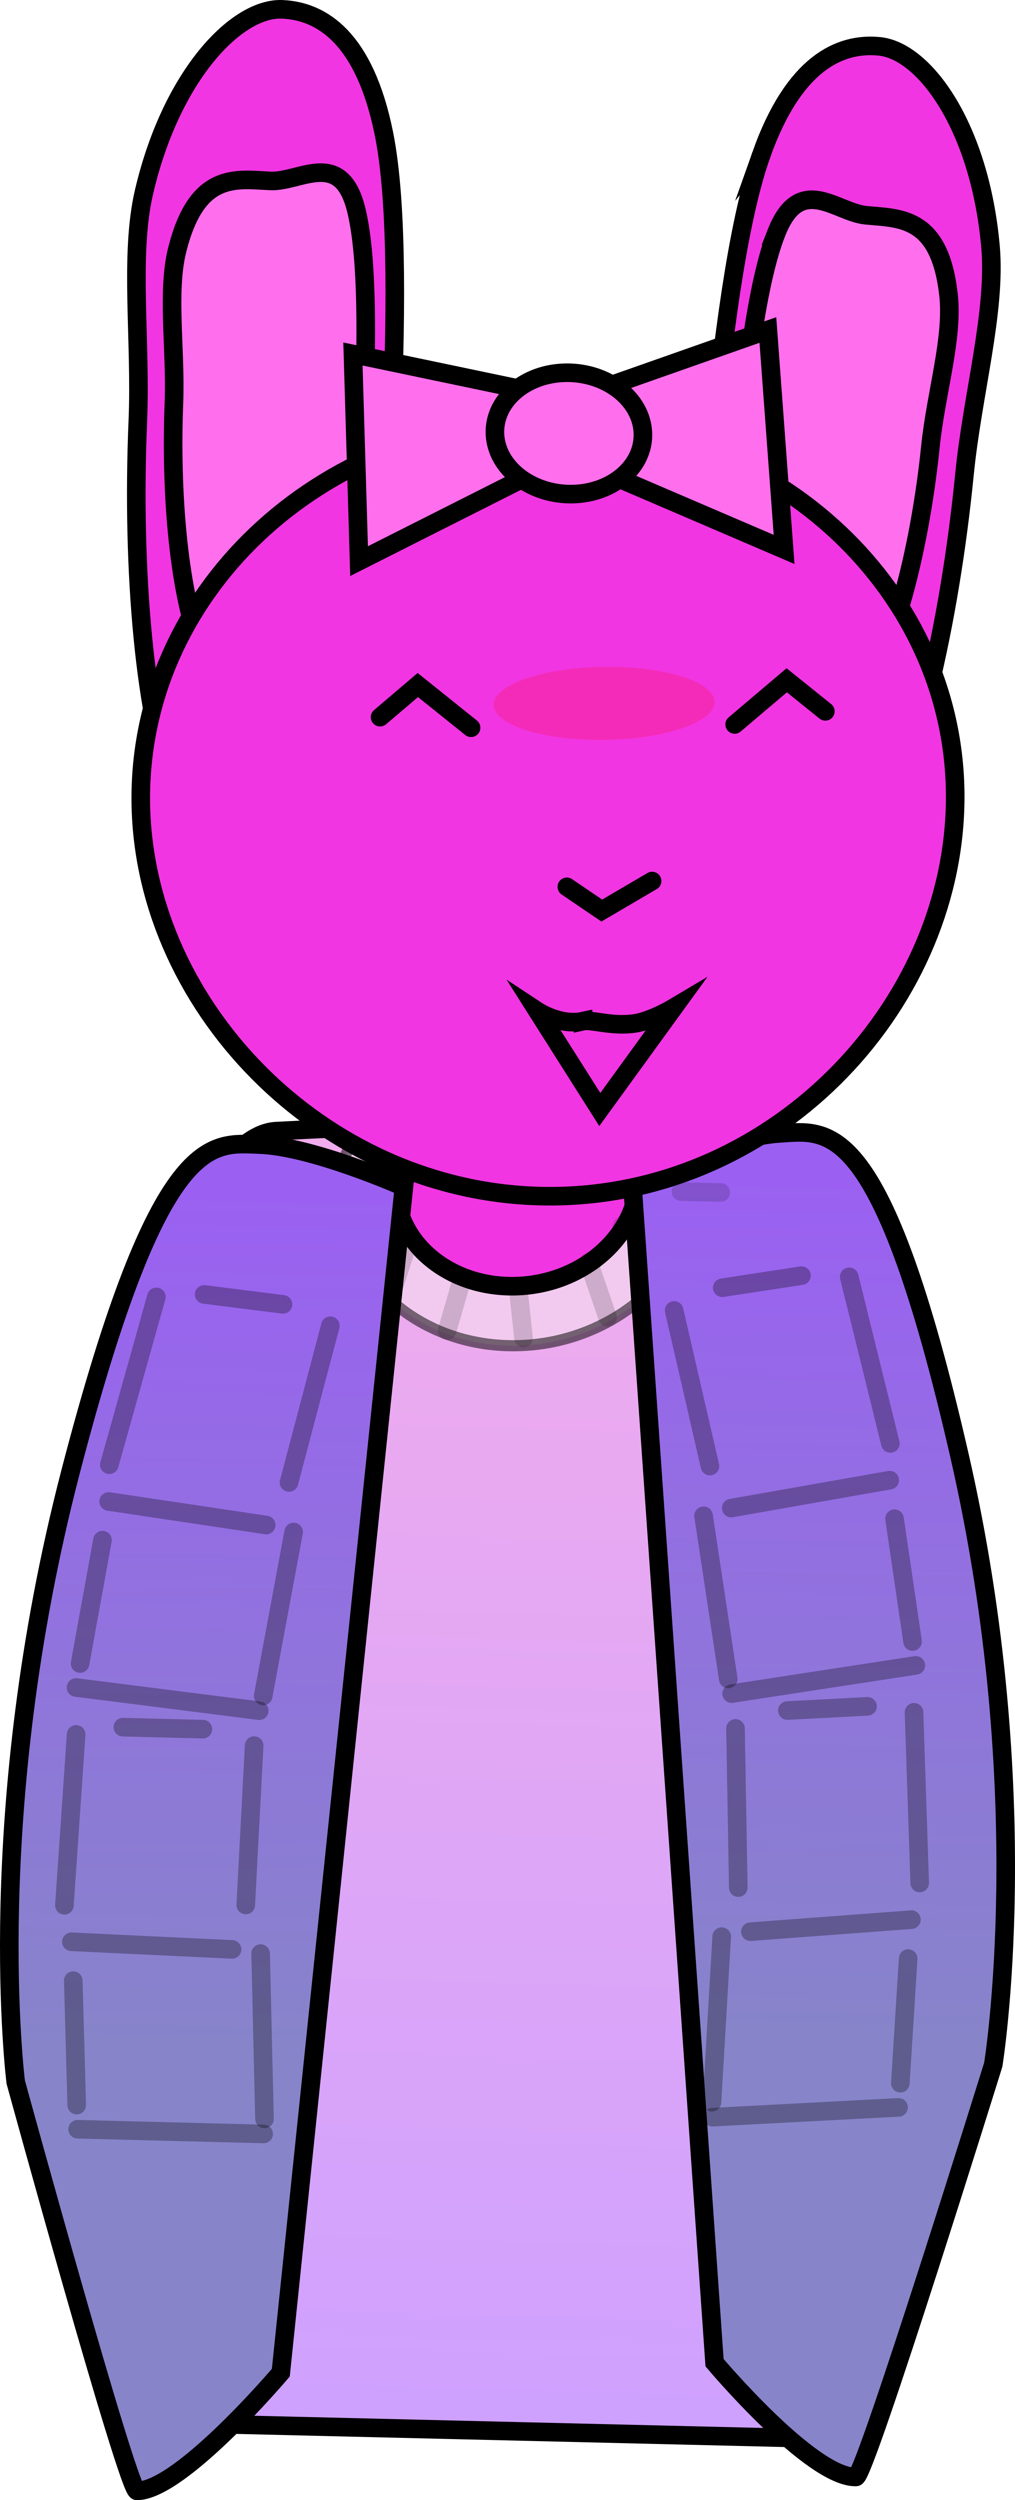 <svg version="1.1" xmlns="http://www.w3.org/2000/svg" xmlns:xlink="http://www.w3.org/1999/xlink" width="136.53" height="336.271" viewBox="0,0,136.53,336.271"><defs><linearGradient x1="328.79" y1="163.081" x2="323.631" y2="341.969" gradientUnits="userSpaceOnUse" id="color-1"><stop offset="0" stop-color="#f2acec"/><stop offset="1" stop-color="#cea1ff"/></linearGradient><linearGradient x1="285.615" y1="173.22" x2="283.576" y2="288.54" gradientUnits="userSpaceOnUse" id="color-2"><stop offset="0" stop-color="#9b60f2"/><stop offset="1" stop-color="#8784ca"/></linearGradient><linearGradient x1="371.164" y1="171.501" x2="369.125" y2="286.822" gradientUnits="userSpaceOnUse" id="color-3"><stop offset="0" stop-color="#9b60f2"/><stop offset="1" stop-color="#8784ca"/></linearGradient></defs><g transform="translate(-258.548,-13.21)"><g stroke-miterlimit="10"><path d="M276.31,338.981l-0.134,-144.184c0,0 9.638,-28.908 19.498,-29.449c9.791,-0.537 32.989,-1.412 53.261,-2.523c21.988,-1.206 30.737,28.63 30.737,28.63l-6.854,149.839z" fill="url(#color-1)" stroke="#000000" stroke-width="2.5" stroke-linecap="butt"/><path d="M352.741,171.922c-0.35,12.124 -11.455,22.101 -24.806,22.285c-13.35,0.183 -23.889,-9.497 -23.539,-21.621c0.35,-12.124 11.047,-7.943 24.397,-8.126c13.35,-0.183 24.297,-4.662 23.948,7.462z" fill="#f2caef" stroke-opacity="0.525" stroke="#000000" stroke-width="1.5" stroke-linecap="butt"/><path d="M344.468,171.747c-0.227,7.86 -7.745,14.332 -16.792,14.456c-9.047,0.124 -16.198,-6.147 -15.971,-14.006c0.227,-7.86 7.745,-14.332 16.792,-14.456c9.047,-0.124 16.198,6.147 15.971,14.006z" fill="#f235e2" stroke="#000000" stroke-width="2.5" stroke-linecap="butt"/><path d="M288.554,203.242l-2.298,4.959" fill="none" stroke-opacity="0.153" stroke="#000000" stroke-width="2.5" stroke-linecap="round"/><path d="M287.251,237.753l-2.286,-6.128" fill="none" stroke-opacity="0.153" stroke="#000000" stroke-width="2.5" stroke-linecap="round"/><path d="M373.285,201.155l-2.254,3.419" fill="none" stroke-opacity="0.153" stroke="#000000" stroke-width="2.5" stroke-linecap="round"/><path d="M368.65,223.085l0.447,5.845" fill="none" stroke-opacity="0.153" stroke="#000000" stroke-width="2.5" stroke-linecap="round"/><path d="M356.815,185.059c0,0 2.125,-1.806 2.938,-2.498c0.577,-0.491 1.481,-1.259 1.481,-1.259" fill="none" stroke-opacity="0.153" stroke="#000000" stroke-width="2.5" stroke-linecap="round"/><path d="M297.756,183.098l-2.429,-1.199" fill="none" stroke-opacity="0.153" stroke="#000000" stroke-width="2.5" stroke-linecap="round"/><path d="M367.128,190.461l-1.848,0.025" fill="none" stroke-opacity="0.153" stroke="#000000" stroke-width="2.5" stroke-linecap="round"/><path d="M354.313,261.162l1.487,1.827" fill="none" stroke-opacity="0.153" stroke="#000000" stroke-width="2.5" stroke-linecap="round"/><path d="M299.752,284.701l1.312,-2.79" fill="none" stroke-opacity="0.153" stroke="#000000" stroke-width="2.5" stroke-linecap="round"/><path d="M311.184,175.129l-5.217,4.074" fill="none" stroke-opacity="0.153" stroke="#000000" stroke-width="2.5" stroke-linecap="round"/><path d="M310.955,188.092l2.623,-8.231" fill="none" stroke-opacity="0.153" stroke="#000000" stroke-width="2.5" stroke-linecap="round"/><path d="M318.696,192.178l1.827,-6.314" fill="none" stroke-opacity="0.153" stroke="#000000" stroke-width="2.5" stroke-linecap="round"/><path d="M328.314,187.091l0.655,6.09" fill="none" stroke-opacity="0.153" stroke="#000000" stroke-width="2.5" stroke-linecap="round"/><path d="M340.261,190.357l-2.537,-7.398" fill="none" stroke-opacity="0.153" stroke="#000000" stroke-width="2.5" stroke-linecap="round"/><path d="M347.863,180.724l-5.671,-2.59" fill="none" stroke-opacity="0.153" stroke="#000000" stroke-width="2.5" stroke-linecap="round"/><path d="M260.665,293.252c0,0 -4.599,-36.06 7.388,-82.144c11.987,-46.084 18.911,-44.172 25.41,-43.953c7.168,0.242 19.418,5.691 19.418,5.691l-16.56,159.488c0,0 -13.387,15.817 -19.341,15.899c-1.226,0.017 -16.315,-54.98 -16.315,-54.98z" fill="url(#color-2)" stroke="#000000" stroke-width="2.5" stroke-linecap="butt"/><path d="M373.68,346.36c-6.025,0.083 -19.017,-15.372 -19.017,-15.372l-11.093,-159.108c0,0 12.597,-5.791 19.863,-6.23c6.589,-0.399 13.667,-2.502 24.164,43.273c10.497,45.775 4.558,81.98 4.558,81.98c0,0 -17.235,55.44 -18.475,55.457z" fill="url(#color-3)" stroke="#000000" stroke-width="2.5" stroke-linecap="butt"/><path d="M293.421,243.295l-24.651,-3.121" fill="none" stroke-opacity="0.298" stroke="#000000" stroke-width="2.5" stroke-linecap="round"/><path d="M293.951,241.311l4.096,-22.047" fill="none" stroke-opacity="0.298" stroke="#000000" stroke-width="2.5" stroke-linecap="round"/><path d="M273.165,215.158l21.192,3.168" fill="none" stroke-opacity="0.298" stroke="#000000" stroke-width="2.5" stroke-linecap="round"/><path d="M272.332,220.358l-3.011,16.596" fill="none" stroke-opacity="0.298" stroke="#000000" stroke-width="2.5" stroke-linecap="round"/><path d="M297.423,212.601l5.561,-21.079" fill="none" stroke-opacity="0.298" stroke="#000000" stroke-width="2.5" stroke-linecap="round"/><path d="M273.253,210.215l6.329,-22.572" fill="none" stroke-opacity="0.298" stroke="#000000" stroke-width="2.5" stroke-linecap="round"/><path d="M296.611,188.645l-10.6,-1.337" fill="none" stroke-opacity="0.298" stroke="#000000" stroke-width="2.5" stroke-linecap="round"/><path d="M268.99,299.59l25.023,0.633" fill="none" stroke-opacity="0.298" stroke="#000000" stroke-width="2.5" stroke-linecap="round"/><path d="M293.604,275.961l0.521,22.244" fill="none" stroke-opacity="0.298" stroke="#000000" stroke-width="2.5" stroke-linecap="round"/><path d="M289.761,275.4l-21.612,-1.025" fill="none" stroke-opacity="0.298" stroke="#000000" stroke-width="2.5" stroke-linecap="round"/><path d="M268.867,296.346l-0.463,-16.737" fill="none" stroke-opacity="0.298" stroke="#000000" stroke-width="2.5" stroke-linecap="round"/><path d="M292.735,247.993l-1.129,21.431" fill="none" stroke-opacity="0.298" stroke="#000000" stroke-width="2.5" stroke-linecap="round"/><path d="M268.79,246.485l-1.579,22.986" fill="none" stroke-opacity="0.298" stroke="#000000" stroke-width="2.5" stroke-linecap="round"/><path d="M275.078,245.512l10.759,0.267" fill="none" stroke-opacity="0.298" stroke="#000000" stroke-width="2.5" stroke-linecap="round"/><path d="M356.963,240.998l24.774,-3.799" fill="none" stroke-opacity="0.298" stroke="#000000" stroke-width="2.5" stroke-linecap="round"/><path d="M356.504,239.028l-3.318,-21.945" fill="none" stroke-opacity="0.298" stroke="#000000" stroke-width="2.5" stroke-linecap="round"/><path d="M378.224,212.291l-21.314,3.752" fill="none" stroke-opacity="0.298" stroke="#000000" stroke-width="2.5" stroke-linecap="round"/><path d="M381.299,233.992l-2.426,-16.522" fill="none" stroke-opacity="0.298" stroke="#000000" stroke-width="2.5" stroke-linecap="round"/><path d="M349.227,189.462l4.818,20.937" fill="none" stroke-opacity="0.298" stroke="#000000" stroke-width="2.5" stroke-linecap="round"/><path d="M372.778,184.938l5.533,22.409" fill="none" stroke-opacity="0.298" stroke="#000000" stroke-width="2.5" stroke-linecap="round"/><path d="M355.705,186.408l10.653,-1.629" fill="none" stroke-opacity="0.298" stroke="#000000" stroke-width="2.5" stroke-linecap="round"/><path d="M354.359,297.969l25.057,-1.32" fill="none" stroke-opacity="0.298" stroke="#000000" stroke-width="2.5" stroke-linecap="round"/><path d="M355.625,273.685l-1.307,22.269" fill="none" stroke-opacity="0.298" stroke="#000000" stroke-width="2.5" stroke-linecap="round"/><path d="M359.49,273.018l21.658,-1.619" fill="none" stroke-opacity="0.298" stroke="#000000" stroke-width="2.5" stroke-linecap="round"/><path d="M380.709,276.642l-1.055,16.758" fill="none" stroke-opacity="0.298" stroke="#000000" stroke-width="2.5" stroke-linecap="round"/><path d="M357.483,245.679l0.372,21.411" fill="none" stroke-opacity="0.298" stroke="#000000" stroke-width="2.5" stroke-linecap="round"/><path d="M381.494,243.513l0.766,22.954" fill="none" stroke-opacity="0.298" stroke="#000000" stroke-width="2.5" stroke-linecap="round"/><path d="M375.237,242.712l-10.774,0.563" fill="none" stroke-opacity="0.298" stroke="#000000" stroke-width="2.5" stroke-linecap="round"/><path d="M355.494,173.596l-5.339,-0.117" fill="none" stroke-opacity="0.153" stroke="#000000" stroke-width="2.5" stroke-linecap="round"/><path d="M311.193,71.334c-0.831,19.739 -2.796,38.992 -7.895,48.808c-2.912,5.605 -8.099,6.769 -11.522,6.625c-3.358,-0.141 -7.038,-0.442 -9.445,-6.072c-4.344,-10.16 -6.085,-30.843 -5.245,-50.797c0.46,-10.939 -1.163,-22.346 0.843,-30.909c3.682,-15.712 12.478,-24.781 18.573,-24.524c5.352,0.225 11.094,3.877 13.686,16.709c1.969,9.749 1.567,26.771 1.004,40.16z" fill="#f235e2" stroke="#000000" stroke-width="2.5" stroke-linecap="butt"/><path d="M307.496,68.634c-0.514,13.25 -1.88,26.166 -5.645,32.729c-2.15,3.747 -6.029,4.501 -8.594,4.385c-2.516,-0.113 -5.274,-0.336 -7.108,-4.129c-3.31,-6.846 -4.727,-20.743 -4.208,-34.137c0.285,-7.343 -0.994,-15.011 0.462,-20.749c2.671,-10.53 7.961,-9.394 12.528,-9.188c4.01,0.181 9.58,-4.513 11.592,4.118c1.529,6.557 1.321,17.984 0.973,26.971z" fill="#ff6fed" stroke="#000000" stroke-width="2.5" stroke-linecap="butt"/><path d="M360.935,34.067c4.367,-12.342 10.564,-15.152 15.895,-14.624c6.072,0.601 13.508,10.815 14.949,26.888c0.785,8.76 -2.423,19.826 -3.502,30.722c-1.968,19.875 -6.594,40.109 -12.32,49.559c-3.173,5.236 -6.859,5.018 -10.204,4.686c-3.41,-0.338 -8.382,-2.218 -10.478,-8.177c-3.671,-10.434 -2.915,-29.772 -0.968,-49.433c1.321,-13.335 3.311,-30.245 6.629,-39.622z" fill="#f235e2" stroke="#000000" stroke-width="2.5" stroke-linecap="butt"/><path d="M362.963,44.576c3.196,-8.169 8.057,-2.797 12.053,-2.414c4.551,0.436 9.947,0.062 11.123,10.743c0.641,5.821 -1.695,13.15 -2.438,20.378c-1.355,13.185 -4.697,26.593 -8.929,32.833c-2.345,3.458 -5.107,3.29 -7.614,3.05c-2.556,-0.245 -6.291,-1.524 -7.897,-5.492c-2.813,-6.95 -2.363,-19.786 -1.023,-32.829c0.909,-8.847 2.298,-20.063 4.726,-26.269z" fill="#ff6fed" stroke="#000000" stroke-width="2.5" stroke-linecap="butt"/><path d="M387.031,119.704c0.385,28 -23.527,53.977 -53.777,54.392c-30.25,0.415 -55.383,-24.887 -55.767,-52.888c-0.385,-28 23.826,-51.036 54.076,-51.451c30.25,-0.415 55.084,21.947 55.468,49.947z" fill="#f235e2" stroke="#000000" stroke-width="2.5" stroke-linecap="butt"/><path d="M354.668,107.612c0.037,2.709 -6.584,4.996 -14.79,5.108c-8.205,0.113 -14.887,-1.992 -14.925,-4.7c-0.037,-2.709 6.584,-4.996 14.79,-5.108c8.205,-0.113 14.887,1.992 14.925,4.7z" fill-opacity="0.184" fill="#ff0505" stroke="none" stroke-width="0" stroke-linecap="butt"/><g fill="#ff6fed" stroke="#000000" stroke-width="2.5"><path d="M335.274,66.943l26.564,-9.349l2.18,29.514l-29.21,-12.537l-27.962,14.11l-0.823,-27.858z" stroke-linecap="round"/><path d="M345.023,71.394c0.208,4.508 -4.077,8.213 -9.571,8.274c-5.494,0.061 -10.116,-3.543 -10.324,-8.052c-0.208,-4.508 4.077,-8.213 9.571,-8.274c5.494,-0.061 10.116,3.543 10.324,8.052z" stroke-linecap="butt"/></g><path d="M346.265,131.708l-6.771,3.971l-4.698,-3.193" fill="none" stroke="#000000" stroke-width="2.5" stroke-linecap="round"/><path d="M357.37,110.647l7.003,-5.941l5.194,4.179" fill="none" stroke="#000000" stroke-width="2.5" stroke-linecap="round"/><path d="M309.673,109.667l5.077,-4.32l7.163,5.746" fill="none" stroke="#000000" stroke-width="2.5" stroke-linecap="round"/><path d="M336.975,150.55c1.135,-0.251 3.818,0.744 6.875,0.323c2.297,-0.317 5.293,-2.104 5.293,-2.104l-9.915,13.669l-8.378,-13.228c0,0 3.059,2.017 6.125,1.339z" fill="none" stroke="#000000" stroke-width="2.5" stroke-linecap="round"/></g></g></svg>